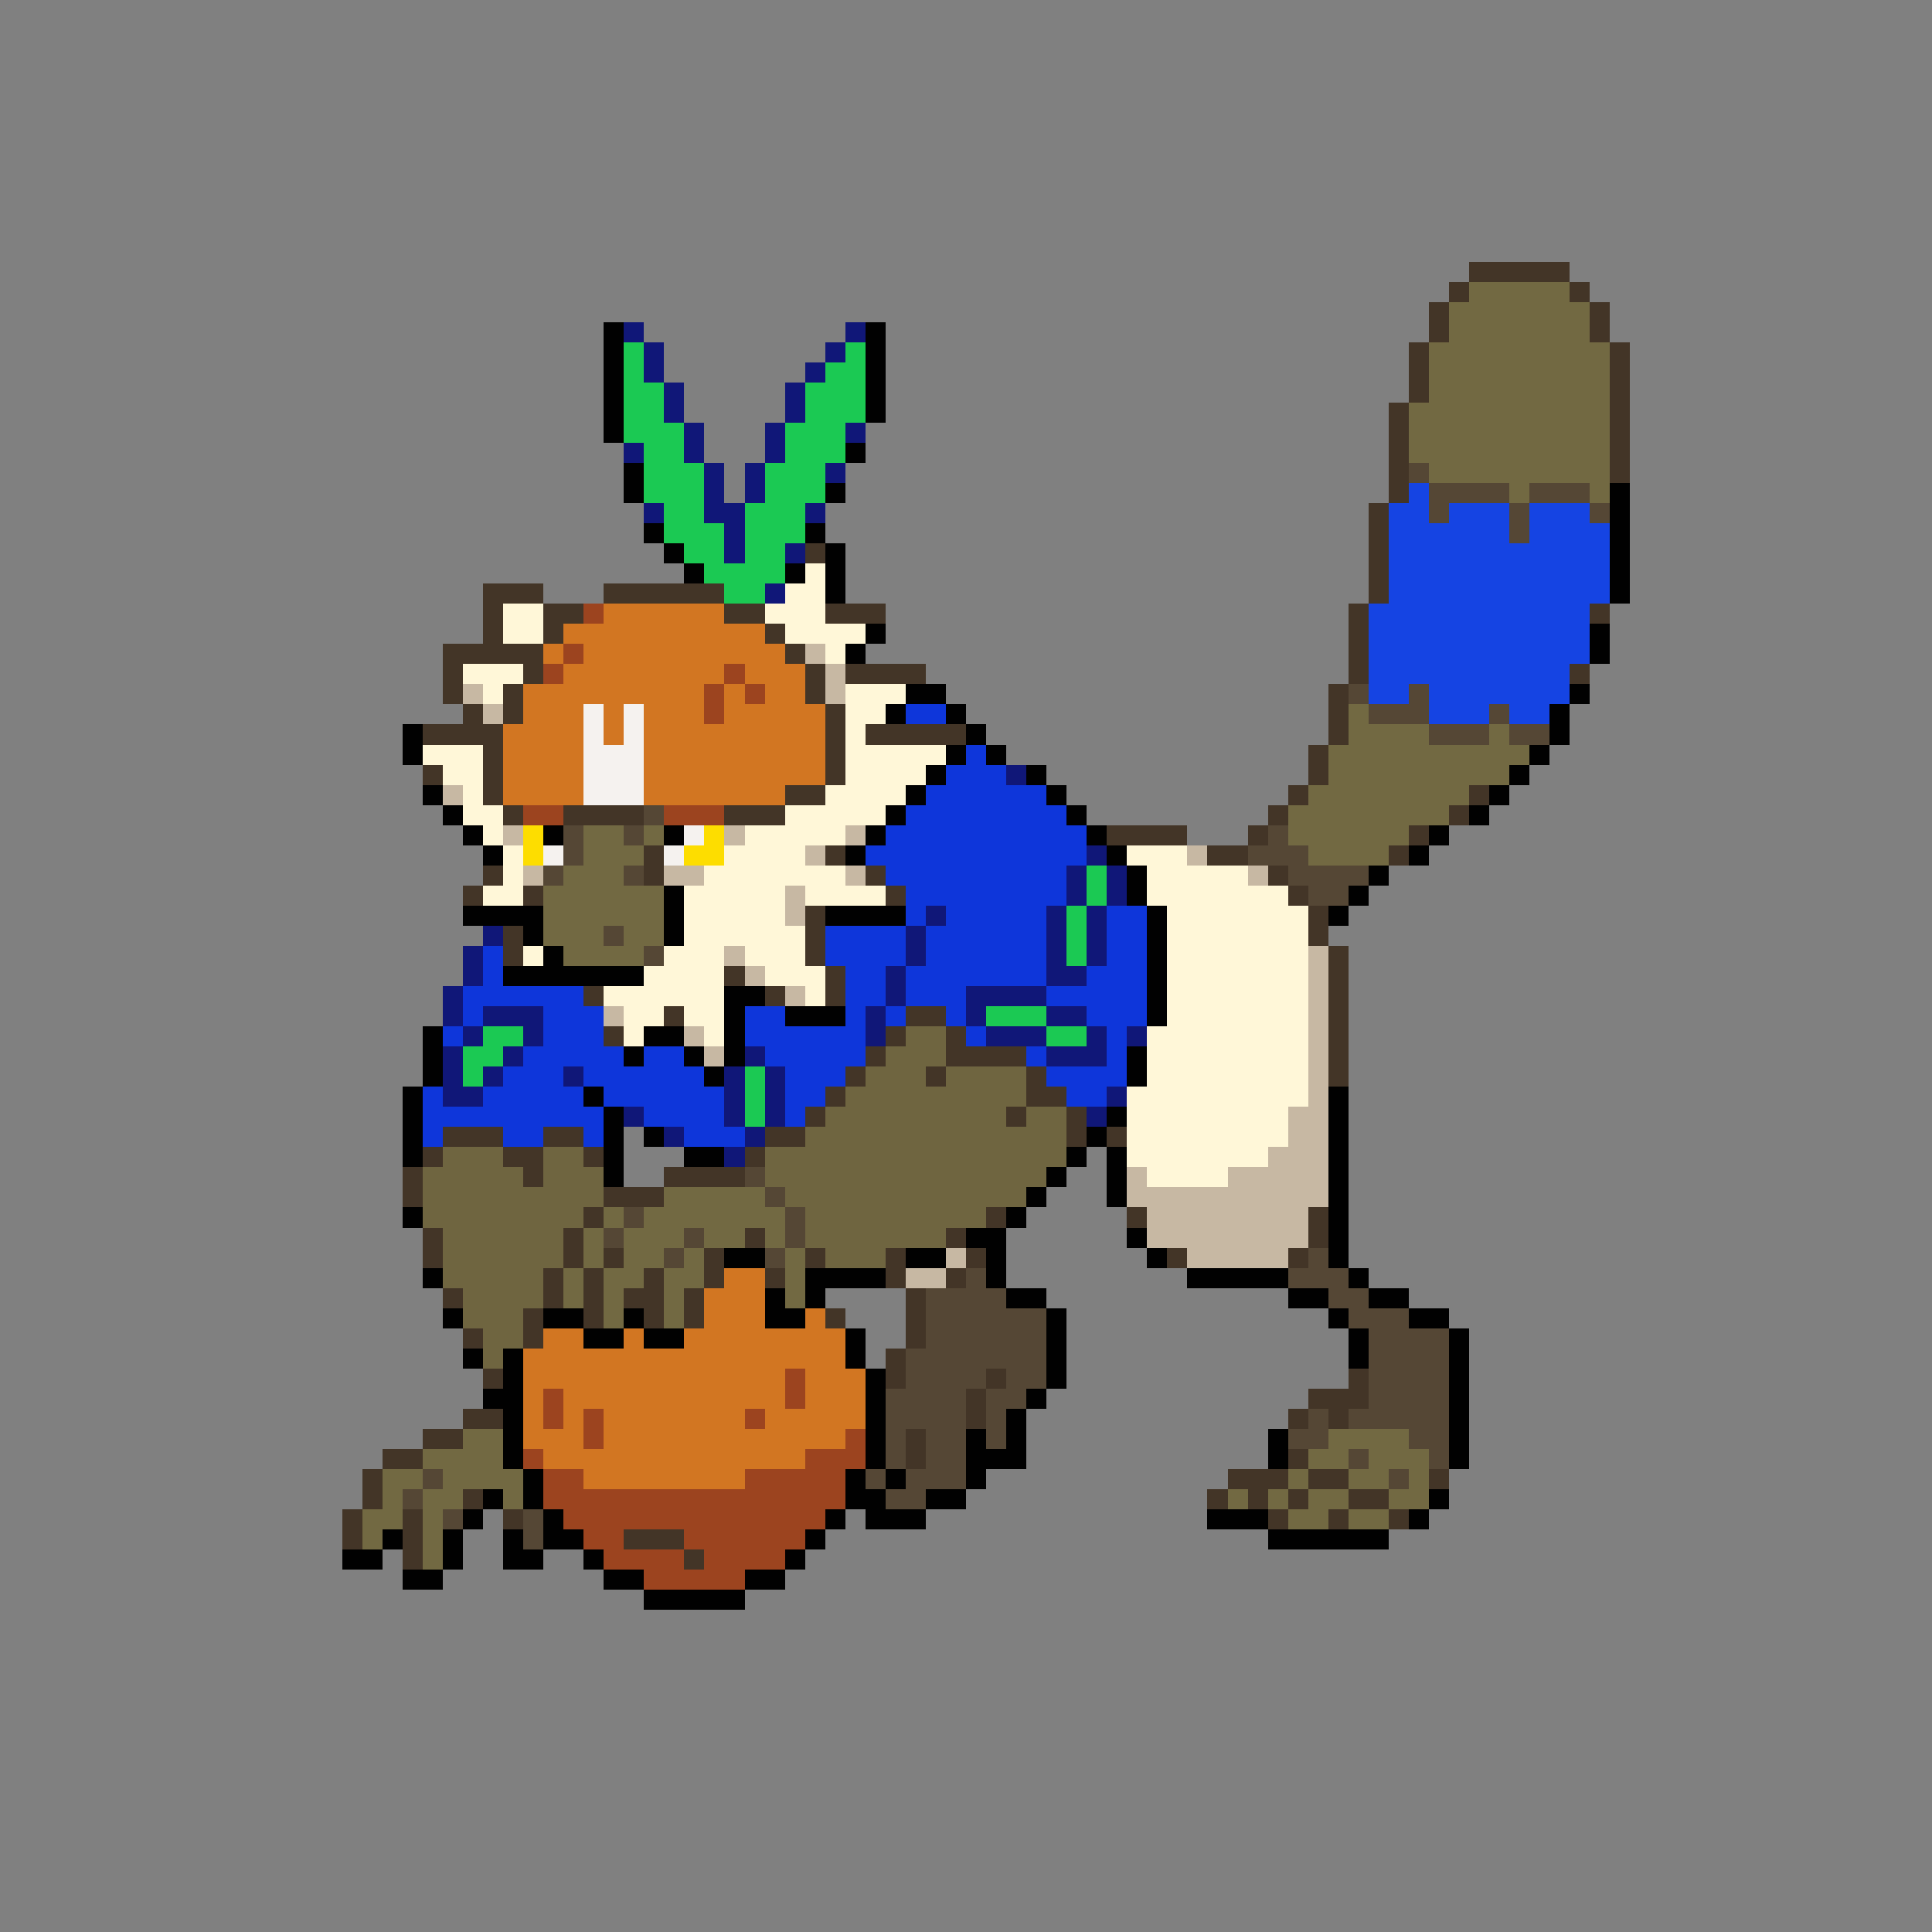<svg xmlns="http://www.w3.org/2000/svg" viewBox="0 -0.5 96 96" shape-rendering="crispEdges">
<rect x="0" y="-0.5" width="96" height="96" fill="#808080" stroke="none"/>
<path stroke="#433527" d="M73 13h5M72 14h1M78 14h1M71 15h1M79 15h1M71 16h1M79 16h1M70 17h1M80 17h1M70 18h1M80 18h1M70 19h1M80 19h1M69 20h1M80 20h1M69 21h1M80 21h1M69 22h1M80 22h1M69 23h1M80 23h1M69 24h1M68 25h1M68 26h1M40 27h1M68 27h1M68 28h1M24 29h3M30 29h6M68 29h1M24 30h1M27 30h2M36 30h2M41 30h3M67 30h1M79 30h1M24 31h1M27 31h1M38 31h1M67 31h1M22 32h5M39 32h1M67 32h1M22 33h1M26 33h1M40 33h1M42 33h4M67 33h1M78 33h1M22 34h1M25 34h1M40 34h1M66 34h1M23 35h1M25 35h1M41 35h1M66 35h1M21 36h4M41 36h1M43 36h5M66 36h1M24 37h1M41 37h1M65 37h1M21 38h1M24 38h1M41 38h1M65 38h1M24 39h1M39 39h2M64 39h1M73 39h1M25 40h1M28 40h4M36 40h3M63 40h1M72 40h1M55 41h4M62 41h1M70 41h1M32 42h1M41 42h1M60 42h2M69 42h1M24 43h1M32 43h1M43 43h1M63 43h1M23 44h1M26 44h1M44 44h1M64 44h1M40 45h1M65 45h1M25 46h1M40 46h1M65 46h1M25 47h1M40 47h1M66 47h1M36 48h1M41 48h1M66 48h1M29 49h1M38 49h1M41 49h1M66 49h1M33 50h1M45 50h2M66 50h1M30 51h1M44 51h1M47 51h1M66 51h1M43 52h1M47 52h4M66 52h1M42 53h1M46 53h1M51 53h1M66 53h1M41 54h1M51 54h2M40 55h1M50 55h1M53 55h1M22 56h3M27 56h2M38 56h2M53 56h1M55 56h1M21 57h1M25 57h2M29 57h1M37 57h1M20 58h1M26 58h1M33 58h4M20 59h1M30 59h3M29 60h1M49 60h1M56 60h1M65 60h1M21 61h1M28 61h1M37 61h1M47 61h1M65 61h1M21 62h1M28 62h1M30 62h1M35 62h1M40 62h1M44 62h1M48 62h1M58 62h1M64 62h1M27 63h1M29 63h1M32 63h1M35 63h1M38 63h1M44 63h1M47 63h1M22 64h1M27 64h1M29 64h1M31 64h2M34 64h1M45 64h1M26 65h1M29 65h1M32 65h1M34 65h1M41 65h1M45 65h1M23 66h1M26 66h1M45 66h1M44 67h1M24 68h1M44 68h1M49 68h1M67 68h1M48 69h1M65 69h3M23 70h2M48 70h1M64 70h1M66 70h1M21 71h2M45 71h1M19 72h2M45 72h1M64 72h1M18 73h1M61 73h3M65 73h2M71 73h1M18 74h1M23 74h1M60 74h1M62 74h1M64 74h1M67 74h2M17 75h1M20 75h1M25 75h1M63 75h1M66 75h1M69 75h1M17 76h1M20 76h1M31 76h3M20 77h1M34 77h1" />
<path stroke="#726942" d="M73 14h5M72 15h7M72 16h7M71 17h9M71 18h9M71 19h9M70 20h10M70 21h10M70 22h10M71 23h9M75 24h1M79 24h1M67 35h1M67 36h4M74 36h1M66 37h10M66 38h9M65 39h8M64 40h8M29 41h2M32 41h1M64 41h6M29 42h3M65 42h4M28 43h3M27 44h6M27 45h6M27 46h3M31 46h2M28 47h4M33 59h5M30 60h1M32 60h7M29 61h1M31 61h3M35 61h2M38 61h1M29 62h1M31 62h2M34 62h1M39 62h1M28 63h1M30 63h2M33 63h2M39 63h1M28 64h1M30 64h1M33 64h1M39 64h1M30 65h1M33 65h1M23 71h2M66 71h4M21 72h4M65 72h2M68 72h3M19 73h2M22 73h4M64 73h1M67 73h2M70 73h1M19 74h1M21 74h2M25 74h1M61 74h1M63 74h1M65 74h2M69 74h2M18 75h2M21 75h1M64 75h2M67 75h2M18 76h1M21 76h1M21 77h1" />
<path stroke="#010101" d="M30 16h1M43 16h1M30 17h1M43 17h1M30 18h1M43 18h1M30 19h1M43 19h1M30 20h1M43 20h1M30 21h1M42 22h1M31 23h1M31 24h1M41 24h1M80 24h1M80 25h1M32 26h1M40 26h1M80 26h1M33 27h1M41 27h1M80 27h1M34 28h1M39 28h1M41 28h1M80 28h1M41 29h1M80 29h1M43 31h1M79 31h1M42 32h1M79 32h1M45 34h2M78 34h1M44 35h1M47 35h1M77 35h1M20 36h1M48 36h1M77 36h1M20 37h1M47 37h1M49 37h1M76 37h1M46 38h1M51 38h1M75 38h1M21 39h1M45 39h1M52 39h1M74 39h1M22 40h1M44 40h1M53 40h1M73 40h1M23 41h1M27 41h1M33 41h1M43 41h1M54 41h1M71 41h1M24 42h1M42 42h1M55 42h1M70 42h1M56 43h1M68 43h1M33 44h1M56 44h1M67 44h1M23 45h4M33 45h1M41 45h4M57 45h1M66 45h1M26 46h1M33 46h1M57 46h1M27 47h1M57 47h1M25 48h7M57 48h1M36 49h2M57 49h1M36 50h1M39 50h3M57 50h1M21 51h1M32 51h2M36 51h1M21 52h1M31 52h1M34 52h1M36 52h1M56 52h1M21 53h1M35 53h1M56 53h1M20 54h1M29 54h1M66 54h1M20 55h1M30 55h1M55 55h1M66 55h1M20 56h1M30 56h1M32 56h1M54 56h1M66 56h1M20 57h1M30 57h1M34 57h2M53 57h1M55 57h1M66 57h1M30 58h1M52 58h1M55 58h1M66 58h1M51 59h1M55 59h1M66 59h1M20 60h1M50 60h1M66 60h1M48 61h2M56 61h1M66 61h1M36 62h2M45 62h2M49 62h1M57 62h1M66 62h1M21 63h1M40 63h4M49 63h1M59 63h5M67 63h1M38 64h1M40 64h1M50 64h2M64 64h2M68 64h2M22 65h1M27 65h2M31 65h1M38 65h2M52 65h1M66 65h1M70 65h2M29 66h2M32 66h2M42 66h1M52 66h1M67 66h1M72 66h1M23 67h1M25 67h1M42 67h1M52 67h1M67 67h1M72 67h1M25 68h1M43 68h1M52 68h1M72 68h1M24 69h2M43 69h1M51 69h1M72 69h1M25 70h1M43 70h1M50 70h1M72 70h1M25 71h1M43 71h1M48 71h1M50 71h1M63 71h1M72 71h1M25 72h1M43 72h1M48 72h3M63 72h1M72 72h1M26 73h1M42 73h1M44 73h1M48 73h1M24 74h1M26 74h1M42 74h2M46 74h2M71 74h1M23 75h1M27 75h1M41 75h1M43 75h3M60 75h3M70 75h1M19 76h1M22 76h1M25 76h1M27 76h2M40 76h1M63 76h6M17 77h2M22 77h1M25 77h2M29 77h1M39 77h1M20 78h2M30 78h2M37 78h2M32 79h5" />
<path stroke="#101778" d="M31 16h1M42 16h1M32 17h1M41 17h1M32 18h1M40 18h1M33 19h1M39 19h1M33 20h1M39 20h1M34 21h1M38 21h1M42 21h1M31 22h1M34 22h1M38 22h1M35 23h1M37 23h1M41 23h1M35 24h1M37 24h1M32 25h1M35 25h2M40 25h1M36 26h1M36 27h1M39 27h1M38 29h1M50 38h1M54 42h1M53 43h1M55 43h1M53 44h1M55 44h1M46 45h1M52 45h1M54 45h1M24 46h1M45 46h1M52 46h1M54 46h1M23 47h1M45 47h1M52 47h1M54 47h1M23 48h1M44 48h1M52 48h2M22 49h1M44 49h1M48 49h4M22 50h1M24 50h3M43 50h1M48 50h1M52 50h2M23 51h1M26 51h1M43 51h1M49 51h3M54 51h1M56 51h1M22 52h1M25 52h1M37 52h1M52 52h3M22 53h1M24 53h1M28 53h1M36 53h1M38 53h1M22 54h2M36 54h1M38 54h1M55 54h1M31 55h1M36 55h1M38 55h1M54 55h1M33 56h1M37 56h1M36 57h1" />
<path stroke="#1bc953" d="M31 17h1M42 17h1M31 18h1M41 18h2M31 19h2M40 19h3M31 20h2M40 20h3M31 21h3M39 21h3M32 22h2M39 22h3M32 23h3M38 23h3M32 24h3M38 24h3M33 25h2M37 25h3M33 26h3M37 26h3M34 27h2M37 27h2M35 28h4M36 29h2M54 43h1M54 44h1M53 45h1M53 46h1M53 47h1M49 50h3M24 51h2M52 51h2M23 52h2M23 53h1M37 53h1M37 54h1M37 55h1" />
<path stroke="#554735" d="M70 23h1M71 24h4M76 24h3M71 25h1M75 25h1M79 25h1M75 26h1M67 34h1M70 34h1M68 35h3M74 35h1M71 36h3M75 36h2M32 40h1M28 41h1M31 41h1M63 41h1M28 42h1M62 42h3M27 43h1M31 43h1M64 43h4M65 44h2M30 46h1M32 47h1M37 58h1M38 59h1M31 60h1M39 60h1M30 61h1M34 61h1M39 61h1M33 62h1M38 62h1M65 62h1M48 63h1M64 63h3M46 64h4M66 64h2M46 65h6M67 65h3M46 66h6M68 66h4M45 67h7M68 67h4M45 68h4M50 68h2M68 68h4M44 69h4M49 69h2M68 69h4M44 70h4M49 70h1M65 70h1M67 70h5M44 71h1M46 71h2M49 71h1M64 71h2M70 71h2M44 72h1M46 72h2M67 72h1M71 72h1M21 73h1M43 73h1M45 73h3M69 73h1M20 74h1M44 74h2M22 75h1M26 75h1M26 76h1" />
<path stroke="#1544e3" d="M70 24h1M69 25h2M72 25h3M76 25h3M69 26h6M76 26h4M69 27h11M69 28h11M69 29h11M68 30h11M68 31h11M68 32h11M68 33h10M68 34h2M71 34h7M71 35h3M75 35h2" />
<path stroke="#fff7d8" d="M40 28h1M39 29h2M25 30h2M38 30h3M25 31h2M39 31h4M41 32h1M23 33h3M24 34h1M42 34h3M42 35h2M42 36h1M21 37h3M42 37h5M22 38h2M42 38h4M23 39h1M41 39h4M23 40h2M39 40h5M24 41h1M37 41h5M25 42h1M36 42h4M56 42h3M25 43h1M35 43h7M57 43h5M24 44h2M34 44h5M40 44h4M57 44h7M34 45h5M58 45h7M34 46h6M58 46h7M26 47h1M33 47h3M37 47h3M58 47h7M32 48h4M38 48h3M58 48h7M30 49h6M40 49h1M58 49h7M31 50h2M34 50h2M58 50h7M31 51h1M35 51h1M57 51h8M57 52h8M57 53h8M56 54h9M56 55h8M56 56h8M56 57h7M57 58h4" />
<path stroke="#9c441f" d="M29 30h1M28 32h1M27 33h1M36 33h1M35 34h1M37 34h1M35 35h1M26 40h2M33 40h3M39 68h1M27 69h1M39 69h1M27 70h1M29 70h1M37 70h1M29 71h1M42 71h1M26 72h1M40 72h3M27 73h2M37 73h5M27 74h15M28 75h13M29 76h2M34 76h6M30 77h4M35 77h4M32 78h5" />
<path stroke="#d27622" d="M30 30h6M28 31h10M27 32h1M29 32h10M28 33h8M37 33h3M26 34h9M36 34h1M38 34h2M26 35h3M30 35h1M32 35h3M36 35h5M25 36h4M30 36h1M32 36h9M25 37h4M32 37h9M25 38h4M32 38h9M25 39h4M32 39h7M36 63h2M35 64h3M35 65h3M40 65h1M27 66h2M31 66h1M34 66h8M26 67h16M26 68h13M40 68h3M26 69h1M28 69h11M40 69h3M26 70h1M28 70h1M30 70h7M38 70h5M26 71h3M30 71h12M27 72h13M29 73h8" />
<path stroke="#c7b8a3" d="M40 32h1M41 33h1M23 34h1M41 34h1M24 35h1M22 39h1M25 41h1M36 41h1M42 41h1M40 42h1M59 42h1M26 43h1M33 43h2M42 43h1M62 43h1M39 44h1M39 45h1M36 47h1M65 47h1M37 48h1M65 48h1M39 49h1M65 49h1M30 50h1M65 50h1M34 51h1M65 51h1M35 52h1M65 52h1M65 53h1M65 54h1M64 55h2M64 56h2M63 57h3M56 58h1M61 58h5M56 59h10M57 60h8M57 61h8M47 62h1M59 62h5M45 63h2" />
<path stroke="#f5f2ef" d="M29 35h1M31 35h1M29 36h1M31 36h1M29 37h3M29 38h3M29 39h3M34 41h1M27 42h1M33 42h1" />
<path stroke="#0e36da" d="M45 35h2M48 37h1M47 38h3M46 39h6M45 40h8M44 41h10M43 42h11M44 43h9M45 44h8M45 45h1M47 45h5M55 45h2M41 46h4M46 46h6M55 46h2M24 47h1M41 47h4M46 47h6M55 47h2M24 48h1M42 48h2M45 48h7M54 48h3M23 49h6M42 49h2M45 49h3M52 49h5M23 50h1M27 50h3M37 50h2M42 50h1M44 50h1M47 50h1M54 50h3M22 51h1M27 51h3M37 51h6M48 51h1M55 51h1M26 52h5M32 52h2M38 52h5M51 52h1M55 52h1M25 53h3M29 53h6M39 53h3M52 53h4M21 54h1M24 54h5M30 54h6M39 54h2M53 54h2M21 55h9M32 55h4M39 55h1M21 56h1M25 56h2M29 56h1M34 56h3" />
<path stroke="#fddd00" d="M26 41h1M35 41h1M26 42h1M34 42h2" />
<path stroke="#6f6540" d="M45 51h2M44 52h3M43 53h3M47 53h4M42 54h9M41 55h9M51 55h2M40 56h13M22 57h3M27 57h2M38 57h15M21 58h5M27 58h3M38 58h14M21 59h9M39 59h12M21 60h8M40 60h9M22 61h6M40 61h7M22 62h6M41 62h3M22 63h5M23 64h4M23 65h3M24 66h2M24 67h1" />
</svg>